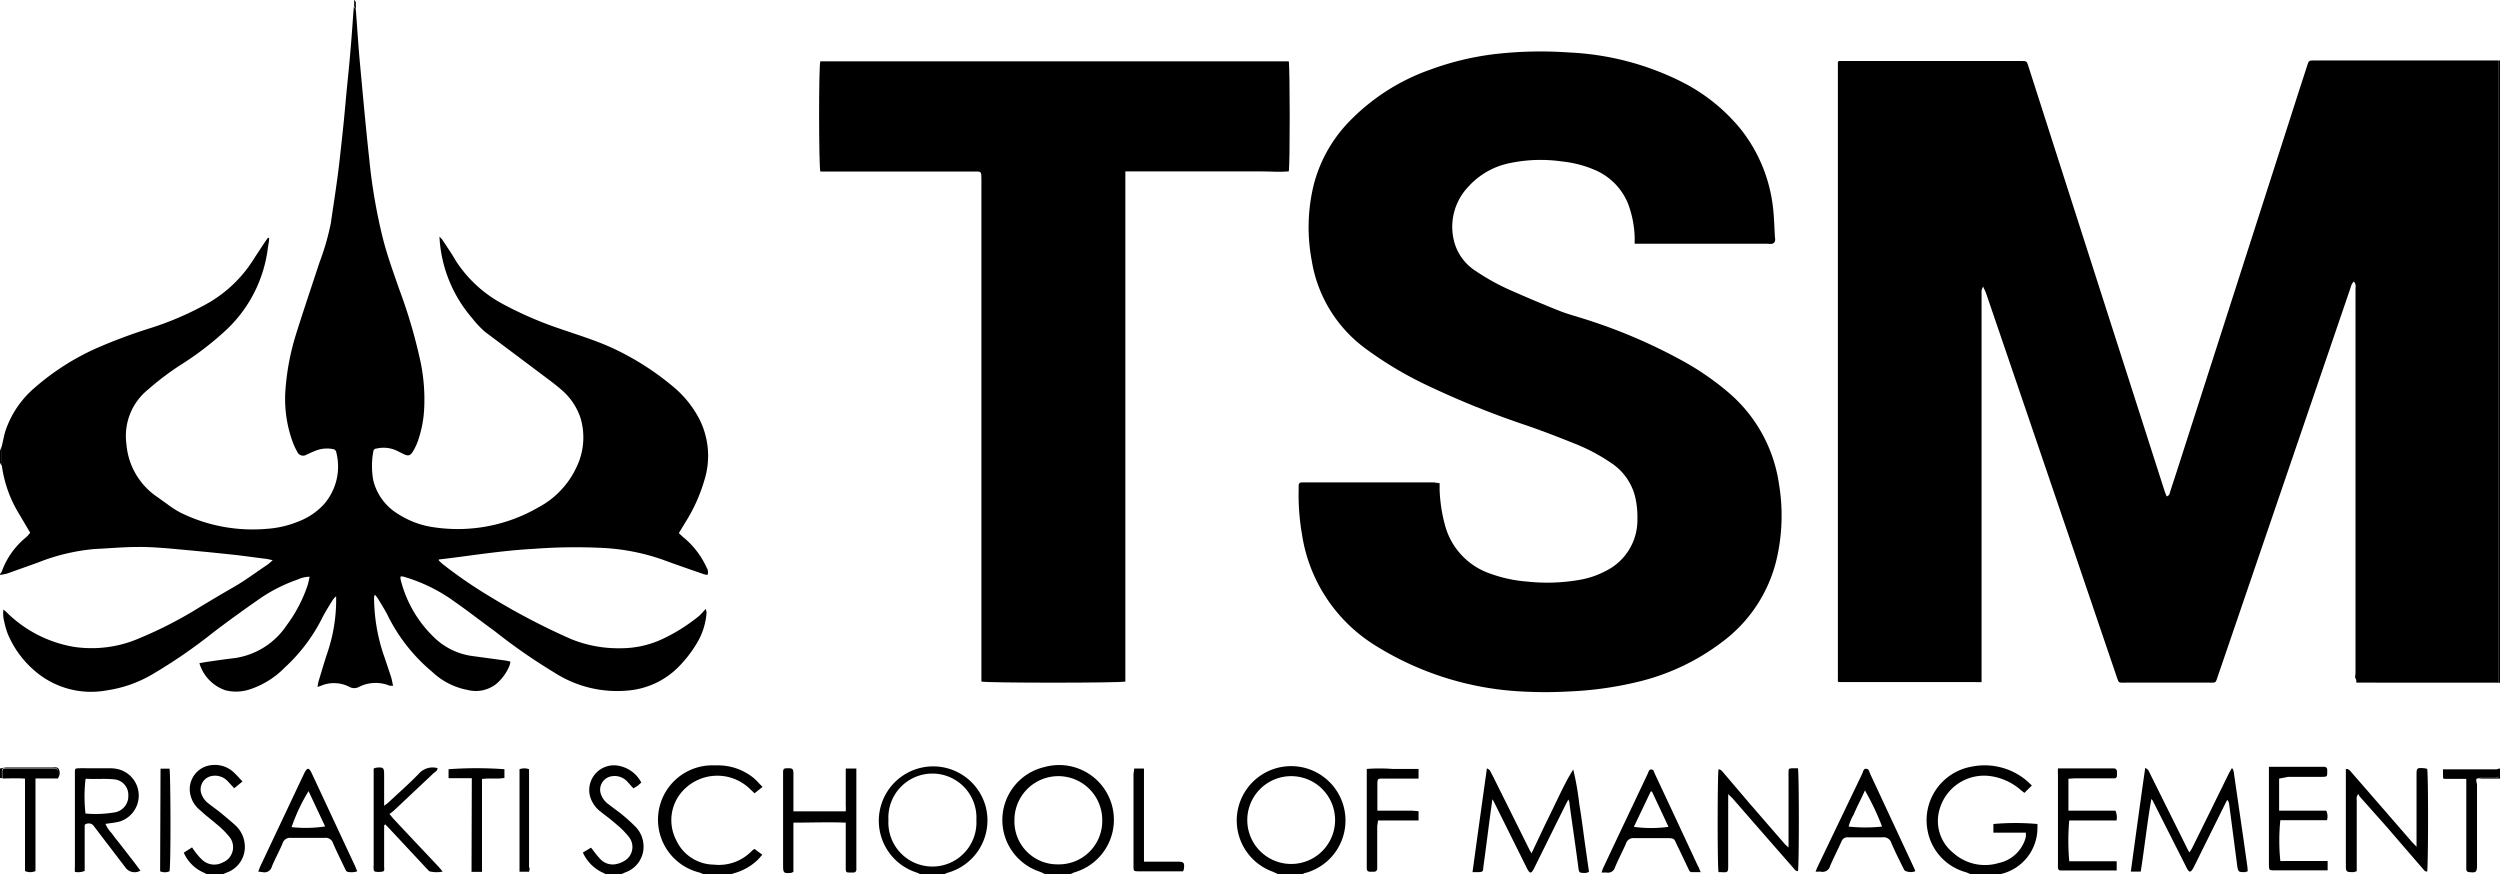 <svg xmlns="http://www.w3.org/2000/svg" viewBox="0 0 183.92 64.33"><defs fill="#000000"><style>.cls-1{fill:#000000;}</style></defs><title>Asset 2</title><g id="Layer_2" data-name="Layer 2"><g id="Layer_1-2" data-name="Layer 1"><path class="cls-1" d="M26.18.74c.1,1.3.18,2.61.3,3.91.22,2.37.43,4.73.69,7.09a40.7,40.7,0,0,0,1,5.81c.33,1.29.79,2.55,1.23,3.81a38.34,38.34,0,0,1,1.54,5.27,13.58,13.58,0,0,1,.26,3.54,8.36,8.36,0,0,1-.51,2.42,4.3,4.3,0,0,1-.28.57c-.22.38-.36.42-.75.23l-.4-.2A2.27,2.27,0,0,0,27.7,33c-.13,0-.22.08-.24.23a5.93,5.93,0,0,0,0,2.1,4,4,0,0,0,1.82,2.48,6.55,6.55,0,0,0,2.78,1,11.82,11.82,0,0,0,7.54-1.48,6.39,6.39,0,0,0,2.83-3,5,5,0,0,0,.28-3.57,4.61,4.61,0,0,0-1.39-2.07c-.52-.46-1.09-.86-1.64-1.28-1.33-1-2.67-2-4-3a7,7,0,0,1-.94-1,9.9,9.9,0,0,1-2.41-6c.1.11.16.15.2.21.34.52.68,1,1,1.56A9.35,9.35,0,0,0,37,22.37a27.06,27.06,0,0,0,4.18,1.81c1.32.46,2.66.86,3.93,1.45a20.12,20.12,0,0,1,4.37,2.78,7.73,7.73,0,0,1,2,2.48,6,6,0,0,1,.33,4.47,12.11,12.11,0,0,1-1.31,2.94l-.56.92.3.28A6.19,6.19,0,0,1,52,41.79a.56.56,0,0,1,.05.5c-.15,0-.3-.06-.45-.11-.95-.33-1.89-.65-2.83-1a15.75,15.75,0,0,0-4.24-.86,40.76,40.76,0,0,0-5.3.06c-2.05.11-4.08.42-6.11.68l-.84.1,0,.07a3.28,3.28,0,0,0,.34.31A33.58,33.58,0,0,0,36,43.86a50.15,50.15,0,0,0,6,3.15,9.17,9.17,0,0,0,3.62.68A7.21,7.21,0,0,0,48.76,47a13,13,0,0,0,2.66-1.68c.17-.14.3-.32.5-.52a1.64,1.64,0,0,1,.06.25,5,5,0,0,1-.72,2.28,9.08,9.08,0,0,1-1.44,1.83,5.94,5.94,0,0,1-3.61,1.64,8.52,8.52,0,0,1-5.41-1.31,42,42,0,0,1-4.42-3.07c-1-.72-1.91-1.44-2.9-2.13a12.15,12.15,0,0,0-3.84-1.88l-.17,0a.74.74,0,0,0,0,.21A8.85,8.85,0,0,0,32.05,47a5,5,0,0,0,2.83,1.28l2.35.32.32.07a2.3,2.3,0,0,1-.06.28,3.44,3.44,0,0,1-1,1.38,2.42,2.42,0,0,1-2.08.43,5.18,5.18,0,0,1-2.61-1.33,12.79,12.79,0,0,1-3.2-4c-.22-.47-.51-.91-.77-1.35a2.87,2.87,0,0,0-.25-.33.74.74,0,0,0-.06.18,13.45,13.45,0,0,0,.66,4.12c.2.58.4,1.17.59,1.75.06.2.09.4.15.65l-.24,0a2.71,2.71,0,0,0-2.26.08.74.74,0,0,1-.72,0,2.47,2.47,0,0,0-2.09-.08,1.23,1.23,0,0,1-.25.08,3.51,3.51,0,0,1,.08-.42c.22-.72.43-1.45.67-2.16a12.14,12.14,0,0,0,.62-3.68c0-.1,0-.2,0-.3s0,0,0-.07-.21.16-.27.27c-.26.42-.53.84-.75,1.28a12.62,12.62,0,0,1-2.75,3.65,6.38,6.38,0,0,1-2.48,1.58,3.23,3.23,0,0,1-1.87.11,3,3,0,0,1-1.94-2l.5-.09c.69-.1,1.37-.2,2.06-.28A5.54,5.54,0,0,0,21.09,46a10.52,10.52,0,0,0,1.53-2.91c.07-.2.1-.42.16-.66a2.1,2.1,0,0,0-.87.2,11.68,11.68,0,0,0-2.84,1.44c-1.13.79-2.26,1.6-3.36,2.44a38.94,38.94,0,0,1-4.52,3.11,9.25,9.25,0,0,1-3.34,1.17,6.33,6.33,0,0,1-5.41-1.54A7.2,7.2,0,0,1,.55,46.58a7.47,7.47,0,0,1-.3-1.15,2.8,2.8,0,0,1,0-.59l.2.17a9.23,9.23,0,0,0,5,2.58,8.82,8.82,0,0,0,4.86-.66,30.16,30.16,0,0,0,4.41-2.28c.83-.5,1.67-1,2.49-1.47s1.63-1.08,2.44-1.62a3.52,3.52,0,0,0,.41-.35l-.43-.09c-.92-.11-1.83-.25-2.75-.34-1.48-.16-3-.3-4.43-.43-.77-.06-1.53-.12-2.3-.11-1.06,0-2.12.1-3.18.15a14.73,14.73,0,0,0-4.19,1L.51,42.2a4.17,4.17,0,0,1-.51.09v-.07a.64.64,0,0,0,.13-.17,5.73,5.73,0,0,1,1.8-2.53,2.36,2.36,0,0,0,.29-.33L1.4,37.8A9.08,9.08,0,0,1,.14,34.28V32.79c.09-.38.16-.77.28-1.15A7.2,7.2,0,0,1,2.58,28.5a18.15,18.15,0,0,1,4.58-2.91,39.44,39.44,0,0,1,3.93-1.46,22.59,22.59,0,0,0,4-1.71,9.58,9.58,0,0,0,3.54-3.3c.28-.44.57-.87.85-1.3.07-.11.15-.21.23-.32l.09,0c0,.24-.05.47-.09.71a9.93,9.93,0,0,1-3,6,22.51,22.51,0,0,1-3.24,2.52,20.39,20.39,0,0,0-2.58,1.93,4.38,4.38,0,0,0-1.59,4,5.19,5.19,0,0,0,2.18,3.84c.27.18.52.38.79.56a7,7,0,0,0,1,.65,12,12,0,0,0,6.41,1.19,7.31,7.31,0,0,0,2.26-.53,4.9,4.9,0,0,0,1.89-1.27,4.22,4.22,0,0,0,.91-3.82.27.27,0,0,0-.24-.24,2.28,2.28,0,0,0-1.34.14c-.21.08-.41.18-.61.27a.47.47,0,0,1-.69-.23,4.53,4.53,0,0,1-.34-.74A9.22,9.22,0,0,1,21,28.68a18,18,0,0,1,.75-4c.56-1.8,1.17-3.59,1.76-5.39a18.2,18.2,0,0,0,.83-2.88c.16-1.13.34-2.25.49-3.38s.26-2.21.38-3.31.22-2.29.33-3.43c.09-.89.18-1.77.25-2.66.09-1,.16-2.1.24-3.14Z" fill="#000000"/><path class="cls-1" d="M145,64.33a2.83,2.83,0,0,0-.4-.17,3.91,3.91,0,0,1-2.78-3A4,4,0,0,1,145,56.41a4.81,4.81,0,0,1,4.19,1.1l.29.28-.55.54c-.14-.11-.26-.2-.37-.3a4.32,4.32,0,0,0-2.18-.94,3.4,3.4,0,0,0-3.7,2.49,3,3,0,0,0,1,3.15,3.49,3.49,0,0,0,3.36.76,2.61,2.61,0,0,0,2-1.93c0-.08,0-.17,0-.3l-.41,0h-1.55l-.43,0v-.64a18.21,18.21,0,0,1,3.24,0,1.57,1.57,0,0,1,0,.23,3.48,3.48,0,0,1-2.69,3.45c-.09,0-.17.08-.26.12Z" fill="#000000"/><path class="cls-1" d="M76.93,64.33c-.15-.07-.3-.15-.46-.21a4,4,0,0,1,.37-7.69A4,4,0,0,1,79,64.19l-.29.14Zm.9-.74a3.19,3.19,0,0,0,3.26-3.26,3.23,3.23,0,1,0-6.46,0A3.16,3.16,0,0,0,77.83,63.59Z" fill="#000000"/><path class="cls-1" d="M67.74,64.33a3.49,3.49,0,0,0-.34-.15,4,4,0,1,1,5.12-4.82,4,4,0,0,1-2.78,4.84,1.94,1.94,0,0,0-.3.13Zm4.09-4a3.24,3.24,0,1,0-6.47,0,3.24,3.24,0,1,0,6.47,0Z" fill="#000000"/><path class="cls-1" d="M94.07,64.33l-.43-.2a4,4,0,1,1,2.44.08c-.1,0-.2.08-.3.12Zm-2.31-4a3.23,3.23,0,1,0,6.46,0,3.23,3.23,0,1,0-6.46,0Z" fill="#000000"/><path class="cls-1" d="M51.78,64.33a2.75,2.75,0,0,0-.36-.15,4,4,0,0,1,1.21-7.87,4.16,4.16,0,0,1,2.82.93c.23.19.41.42.65.65l-.59.47L55.13,58a3.45,3.45,0,0,0-5.06.37,3.18,3.18,0,0,0-.34,3.4,3.09,3.09,0,0,0,2.79,1.84,3.36,3.36,0,0,0,2.78-1l.11-.1.11-.05.56.42c-.14.16-.25.29-.37.41a4.09,4.09,0,0,1-1.7.95,2.35,2.35,0,0,0-.37.14Z" fill="#000000"/><path class="cls-1" d="M44.59,64.33a3.41,3.41,0,0,0-.33-.17,3,3,0,0,1-1.38-1.44l.6-.36c.23.29.41.55.63.78a1.25,1.25,0,0,0,1.17.44,1.93,1.93,0,0,0,.74-.3,1.18,1.18,0,0,0,.22-1.74,6,6,0,0,0-.91-.91c-.37-.33-.77-.62-1.16-.93a2.16,2.16,0,0,1-.76-1.11,1.82,1.82,0,0,1,2.21-2.23,2.37,2.37,0,0,1,1.56,1.21l-.26.23L46.6,58l-.44-.49a1.27,1.27,0,0,0-1.1-.41,1,1,0,0,0-.87,1.27,1.51,1.51,0,0,0,.58.8c.33.26.67.49,1,.76a12.36,12.36,0,0,1,.93.84,2.06,2.06,0,0,1,.63,1.27A2,2,0,0,1,46,64.18l-.34.15Z" fill="#000000"/><path class="cls-1" d="M15.28,64.33c-.09,0-.17-.09-.26-.12a2.85,2.85,0,0,1-1.5-1.48l.61-.39a3.66,3.66,0,0,0,.23.33,4.45,4.45,0,0,0,.54.61,1.3,1.3,0,0,0,1.46.18,1.21,1.21,0,0,0,.56-1.84,6.24,6.24,0,0,0-1-1c-.38-.33-.79-.63-1.18-1a2,2,0,0,1-.72-1.1,1.78,1.78,0,0,1,1.65-2.24,2,2,0,0,1,1.47.49c.24.21.45.46.7.72l-.61.5-.46-.5a1.28,1.28,0,0,0-1.14-.41,1,1,0,0,0-.84,1.24,1.51,1.51,0,0,0,.56.8c.33.26.68.5,1,.77s.67.55,1,.86A2.13,2.13,0,0,1,18,62.07a2,2,0,0,1-1.34,2.13l-.3.13Z" fill="#000000"/><path class="cls-1" d="M183.83,4.45h.09V50.23h-.09c0-.19,0-.38,0-.56V5C183.84,4.8,183.84,4.63,183.83,4.45Z" fill="#000000"/><path class="cls-1" d="M0,56.54a3.85,3.85,0,0,1,.47-.08H3.91a.69.69,0,0,1,.25,0c.08,0,.18.11.19.18a.64.64,0,0,1-.08.6l0-.47c0-.19-.09-.27-.27-.27H.37c-.15,0-.23.07-.23.22l0,.52H0Z" fill="#000000"/><path class="cls-1" d="M.14,34.28,0,34.05v-.89l.14-.37Z" fill="#000000"/><path class="cls-1" d="M183.85,56.54h.07v.74h-1.7c.13,0,.26-.05.4-.06h.88c.31,0,.33,0,.34-.35C183.85,56.76,183.85,56.65,183.85,56.54Z" fill="#000000"/><path class="cls-1" d="M183.83,4.45c0,.18,0,.35,0,.52V49.66c0,.18,0,.37,0,.56H173.35c0-.13,0-.22-.06-.31s0-.27,0-.41V21.31c0-.19.06-.4-.12-.6a.83.83,0,0,0-.15.19c-.07.17-.12.35-.18.52l-8.79,25.73-.9,2.63c-.16.48-.12.44-.63.44H156.4c-.55,0-.51.07-.7-.49l-3.16-9.3q-3.21-9.43-6.43-18.86c-.05-.14-.12-.27-.22-.49a2.79,2.79,0,0,0-.11.28c0,.14,0,.27,0,.41V50.18a3.82,3.82,0,0,1-.43,0H135.6l-.33,0-.06-.05a.05.05,0,0,1,0,0,2.13,2.13,0,0,1,0-.25q0-22.59,0-45.19a.52.52,0,0,1,0-.11s0,0,.06-.09l.37,0h13.06c.4,0,.4,0,.53.4q5,15.6,10,31.19a4,4,0,0,0,.17.44c.22-.07.22-.23.26-.37.41-1.24.81-2.49,1.21-3.74L169,7.1c.24-.75.49-1.5.73-2.26.13-.39.13-.39.54-.39h13.57Z" fill="#000000"/><path class="cls-1" d="M105.91,35.55c0,.19,0,.35,0,.5a11.38,11.38,0,0,0,.38,2.53,5.17,5.17,0,0,0,3.4,3.64,10.06,10.06,0,0,0,2.6.56,13.84,13.84,0,0,0,3.91-.12,6.36,6.36,0,0,0,1.9-.64,4.17,4.17,0,0,0,2.36-3.86,6.51,6.51,0,0,0-.12-1.4,4.17,4.17,0,0,0-1.81-2.7,13.48,13.48,0,0,0-2.65-1.41c-1.17-.47-2.35-.93-3.54-1.34a65.36,65.36,0,0,1-7.43-3,27.1,27.1,0,0,1-4.51-2.71,10,10,0,0,1-3.9-6.44,13.18,13.18,0,0,1,.12-5.45,10.39,10.39,0,0,1,2.47-4.59,15.4,15.4,0,0,1,6.14-4,20.9,20.9,0,0,1,5.41-1.21,29.35,29.35,0,0,1,4.78-.05A20.52,20.52,0,0,1,123.68,6a13.34,13.34,0,0,1,4.42,3.55,11.33,11.33,0,0,1,2.32,5.58c.1.77.11,1.55.16,2.33a.68.68,0,0,1,0,.29.31.31,0,0,1-.19.18.91.91,0,0,1-.33,0h-9.8c0-.19,0-.34,0-.5a7.76,7.76,0,0,0-.36-2.08,4.53,4.53,0,0,0-2.58-2.85,8.18,8.18,0,0,0-2.39-.62,11,11,0,0,0-3.76.1A5.6,5.6,0,0,0,108,13.76a4.27,4.27,0,0,0-1,4.09,3.7,3.7,0,0,0,1.57,2.09,16.47,16.47,0,0,0,2.8,1.52c1.09.48,2.2.95,3.31,1.39.59.24,1.2.4,1.8.59a39.53,39.53,0,0,1,7.65,3.3,20.36,20.36,0,0,1,3.06,2.16,10.86,10.86,0,0,1,3.68,6.67,14.15,14.15,0,0,1-.11,5.31,10.6,10.6,0,0,1-4,6.3,16.64,16.64,0,0,1-6.34,3,26.08,26.08,0,0,1-5,.69,31.26,31.26,0,0,1-3.49,0A22.45,22.45,0,0,1,101.2,47.5a11.67,11.67,0,0,1-5.42-8.22A16.88,16.88,0,0,1,95.54,36c0-.1,0-.2,0-.3a.21.21,0,0,1,.22-.21h9.72Z" fill="#000000"/><path class="cls-1" d="M82.79,12.62c0,2.14,0,4.23,0,6.31V50.14c-.36.11-10.23.11-10.59,0,0-.17,0-.35,0-.53V13.22c0-.66,0-.6-.6-.6H60.35c-.11-.32-.13-7.7,0-8.11l0,0,0,0,.14,0H94.75l.06,0c.09.29.1,7.69,0,8.1-.65.06-1.32,0-2,0h-10Z" fill="#000000"/><path class="cls-1" d="M165.36,64.1l-.2.06c-.46,0-.5,0-.57-.45L164,59.2a.68.68,0,0,0-.14-.36c-.06.11-.13.23-.18.34-.75,1.51-1.49,3-2.24,4.52-.08.16-.2.4-.32.42s-.25-.27-.33-.43L158.42,59a.62.62,0,0,0-.15-.22c-.31,1.77-.5,3.56-.78,5.34h-.73c.35-2.55.69-5.06,1.06-7.63a1,1,0,0,1,.22.16,2.8,2.8,0,0,1,.15.3l2.64,5.31c.06.13.13.26.23.45a2.2,2.2,0,0,0,.2-.3c.88-1.77,1.75-3.55,2.62-5.32.09-.19.19-.37.29-.55h.08a1.13,1.13,0,0,1,.08.24l.75,5.17c.08.59.17,1.18.25,1.77C165.35,63.85,165.35,64,165.36,64.1Z" fill="#000000"/><path class="cls-1" d="M109.79,58.81l-.21,1.54c-.15,1.16-.3,2.33-.46,3.49,0,.28-.07.31-.34.32l-.45,0c.35-2.56.7-5.07,1.06-7.64.12.08.19.11.22.16s.16.31.24.46l2.61,5.25c.05.11.11.21.21.39l1-2.11c.34-.69.67-1.38,1-2.06s.67-1.37,1.07-2a20.32,20.32,0,0,1,.44,2.51c.14.83.25,1.67.36,2.5l.36,2.53-.22.07c-.53,0-.51,0-.57-.45-.2-1.53-.43-3.06-.64-4.59,0-.09,0-.18-.09-.36-.1.19-.17.31-.22.42-.77,1.54-1.53,3.09-2.29,4.62-.06.13-.16.31-.26.33s-.22-.2-.29-.34l-2.31-4.65-.18-.35Z" fill="#000000"/><path class="cls-1" d="M178.56,56.56c.1.4.08,7.28,0,7.56-.16,0-.22-.09-.29-.18-.87-1-1.73-2-2.59-3L173.6,58.6a1.09,1.09,0,0,1-.1-.19.53.53,0,0,0-.12.45v5.23a1.83,1.83,0,0,1-.23.07c-.54,0-.57,0-.57-.53q0-3.3,0-6.6c0-.16,0-.31,0-.46.21,0,.28.1.36.19l1.8,2.07,2.7,3.11c.09.1.19.19.34.36,0-.2,0-.33,0-.46V57.06c0-.56,0-.59.59-.54Z" fill="#000000"/><path class="cls-1" d="M127.14,58.42c0,.23,0,.38,0,.52v4.71c0,.52,0,.55-.54.51l-.17,0c-.09-.37-.08-7.26,0-7.56.17,0,.23.11.32.2l2,2.35,2.55,2.94c.06.07.14.13.28.26V57.12a2.8,2.8,0,0,1,0-.29c0-.27,0-.3.3-.31l.39,0c.09.37.09,7.27,0,7.57-.18,0-.25-.14-.34-.24l-2.25-2.57-2.24-2.57C127.38,58.65,127.29,58.57,127.14,58.42Z" fill="#000000"/><path class="cls-1" d="M6.23,60.68v3.39a1.2,1.2,0,0,1-.72.07,3.15,3.15,0,0,1,0-.41v-6.9c0-.27,0-.3.3-.31s.52,0,.78,0c.51,0,1,0,1.52,0a2.51,2.51,0,0,1,.55.06,2,2,0,0,1,.1,3.87c-.33.08-.66.11-1,.16a2.15,2.15,0,0,0,.47.7c.16.24.34.46.52.68l.54.7.53.68.51.68a.83.83,0,0,1-1.11-.24l-2.29-3A.47.47,0,0,0,6.23,60.68Zm.06-3.35a11.17,11.17,0,0,0,0,2.52,8.35,8.35,0,0,0,2.23-.1,1.21,1.21,0,0,0,.92-1.23,1.14,1.14,0,0,0-1-1.18c-.7-.08-1.42,0-2.13-.05C6.33,57.29,6.31,57.31,6.29,57.33Z" fill="#000000"/><path class="cls-1" d="M58.38,59.69h3.84a3.28,3.28,0,0,0,0-.43c0-.76,0-1.51,0-2.26,0-.15,0-.29,0-.46H63c0,.16,0,.29,0,.42v7a.21.21,0,0,1-.23.23h-.19c-.33,0-.36,0-.36-.36,0-.9,0-1.8,0-2.71v-.6c-1.3-.05-2.55,0-3.85,0,0,.18,0,.32,0,.46v3.16l-.14.07c-.58.07-.62,0-.62-.54V56.86c0-.31.05-.34.35-.34s.41,0,.41.39v2.78Z" fill="#000000"/><path class="cls-1" d="M152.17,57.29c0,.81,0,1.56,0,2.35h3.46a1.21,1.21,0,0,1,.08.72l-.46,0h-2.6l-.42,0a17.28,17.28,0,0,0,0,3c.14,0,.28,0,.43,0h2.59l.47,0v.68l-.4,0c-1.17,0-2.33,0-3.49,0h-.22a.2.2,0,0,1-.21-.21,2.35,2.35,0,0,1,0-.26V57a4.26,4.26,0,0,1,0-.47l.38,0c1.18,0,2.35,0,3.53,0h.18c.17,0,.25.09.25.26a2.35,2.35,0,0,1,0,.26c0,.13-.06.21-.2.21h-2.89Z" fill="#000000"/><path class="cls-1" d="M167.67,57.28c0,.82,0,1.56,0,2.36,1.19,0,2.33,0,3.47,0a1,1,0,0,1,.05.7c-.14,0-.28,0-.43,0h-3a14.74,14.74,0,0,0,0,3,2.71,2.71,0,0,0,.41,0h2.6l.47,0v.69l-.37,0c-1.18,0-2.35,0-3.52,0-.41,0-.42,0-.43-.41q0-3.42,0-6.82c0-.12,0-.24,0-.39l.39,0c1.17,0,2.35,0,3.52,0H171a.21.21,0,0,1,.21.22v.15c0,.32,0,.37-.35.37h-2.52Z" fill="#000000"/><path class="cls-1" d="M133.57,64.13c.06-.15.09-.25.14-.35L137,56.92c.07-.15.09-.4.31-.36s.2.22.27.36l3.16,6.78c.06.12.11.25.17.39a.93.93,0,0,1-.69,0c-.1,0-.17-.17-.22-.27-.3-.6-.6-1.2-.86-1.81a.58.58,0,0,0-.64-.41c-.86,0-1.71,0-2.56,0a.45.45,0,0,0-.46.29c-.27.61-.58,1.2-.84,1.81a.57.57,0,0,1-.71.42Zm3.64-6c-.16.34-.29.63-.43.91s-.29.6-.42.91a3.26,3.26,0,0,0-.36.86,11.81,11.81,0,0,0,2.46,0A18.3,18.3,0,0,0,137.21,58.17Z" fill="#000000"/><path class="cls-1" d="M19,64.12c.06-.17.11-.29.16-.41l3.23-6.84c.06-.12.16-.29.26-.31s.21.17.27.3c1.07,2.28,2.13,4.57,3.2,6.85l.16.39a1.3,1.3,0,0,1-.64.05c-.17,0-.21-.15-.27-.27-.29-.61-.6-1.22-.87-1.85a.56.56,0,0,0-.61-.39q-1.24,0-2.49,0a.57.57,0,0,0-.61.4c-.24.58-.55,1.13-.79,1.71a.56.56,0,0,1-.68.41Zm3.7-5.92a13.44,13.44,0,0,0-1.25,2.65,9.65,9.65,0,0,0,2.47-.05" fill="#000000"/><path class="cls-1" d="M125.12,64.16h-.66c-.16,0-.21-.15-.26-.27-.27-.56-.53-1.12-.8-1.67s-.15-.56-.91-.56-1.51,0-2.26,0a.56.56,0,0,0-.61.4c-.26.59-.56,1.16-.81,1.75a.53.53,0,0,1-.62.38l-.37,0c.05-.13.08-.24.12-.33,1.09-2.32,2.19-4.63,3.28-6.94.06-.13.09-.33.27-.31s.19.18.24.29c1.07,2.28,2.14,4.57,3.2,6.85C125,63.81,125,63.94,125.12,64.16Zm-4.92-3.33a9.4,9.4,0,0,0,2.55,0l-1.22-2.6h-.09Z" fill="#000000"/><path class="cls-1" d="M28.26,60.73v.41c0,.87,0,1.75,0,2.63,0,.12.06.31-.11.35a1.61,1.61,0,0,1-.58,0s-.08-.09-.08-.15a1.77,1.77,0,0,1,0-.33V57c0-.15,0-.31,0-.46l.17-.06c.55-.06.6,0,.6.53v2.27l.29-.22c.77-.72,1.56-1.41,2.29-2.17a1.35,1.35,0,0,1,1.35-.38c0,.2-.19.28-.31.39L29,59.61a2.66,2.66,0,0,1-.35.27l.28.34c1.11,1.19,2.23,2.37,3.35,3.56l.29.34a2.29,2.29,0,0,1-.9,0c-.1,0-.2-.14-.28-.22l-2.8-3-.25-.26Z" fill="#000000"/><path class="cls-1" d="M104.36,59.68v.68l-.4,0h-2.59c0,.18-.05.33-.05.47v2.78c0,.1,0,.2,0,.3s-.08.22-.23.22h-.3c-.17,0-.24-.09-.24-.25V56.57a12.16,12.16,0,0,1,1.9,0c.63,0,1.26,0,1.91,0v.71l-.44,0h-2.19c-.37,0-.39,0-.4.41v1.59c0,.11,0,.22,0,.36l.46,0h2.11Z" fill="#000000"/><path class="cls-1" d="M183.85,56.54c0,.11,0,.22,0,.33,0,.31,0,.34-.34.35h-.88c-.14,0-.27,0-.4.06s0,.32,0,.48v5.9c0,.5-.08.56-.56.5-.15,0-.23-.08-.23-.23s0-.22,0-.33V57.81c0-.16,0-.32,0-.51l-.41,0c-.32,0-.64,0-1,0s-.29,0-.3-.31a1.62,1.62,0,0,1,0-.22.68.68,0,0,1,0-.17,2.36,2.36,0,0,1,.28,0h3.67Z" fill="#000000"/><path class="cls-1" d="M83.44,56.54h.72c0,.19,0,.34,0,.5v5.85c0,.16,0,.31,0,.5l.43,0h2c.52,0,.57.07.5.58a.69.69,0,0,1-.06.13c-.11,0-.23,0-.35,0q-1.44,0-2.88,0c-.39,0-.41,0-.41-.39V56.92C83.41,56.81,83.43,56.7,83.44,56.54Z" fill="#000000"/><path class="cls-1" d="M34.71,57.25H33v-.66a28.17,28.17,0,0,1,4.11,0v.64c-.53.1-1.08,0-1.65.08,0,.77,0,1.52,0,2.27v4.56h-.77Z" fill="#000000"/><path class="cls-1" d="M.17,57.27l0-.52c0-.15.08-.22.23-.22H4c.18,0,.28.08.27.27l0,.47c-.53,0-1.07,0-1.66,0v6.81a.94.94,0,0,1-.77,0v-6.8C1.25,57.24.71,57.27.17,57.27Z" fill="#000000"/><path class="cls-1" d="M38.93,64.13h-.71V56.59a1,1,0,0,1,.7,0c0,.13,0,.26,0,.39q0,3.4,0,6.81C39,63.87,38.94,64,38.93,64.13Z" fill="#000000"/><path class="cls-1" d="M11.81,56.55h.66c.08.3.11,7.08,0,7.55a.87.87,0,0,1-.69,0Z" fill="#000000"/><path class="cls-1" d="M26.05.45V.16l.13.2V.74Z" fill="#000000"/><path class="cls-1" d="M26.18.36l-.13-.2V0A.34.34,0,0,1,26.18.36Z" fill="#000000"/></g></g></svg>